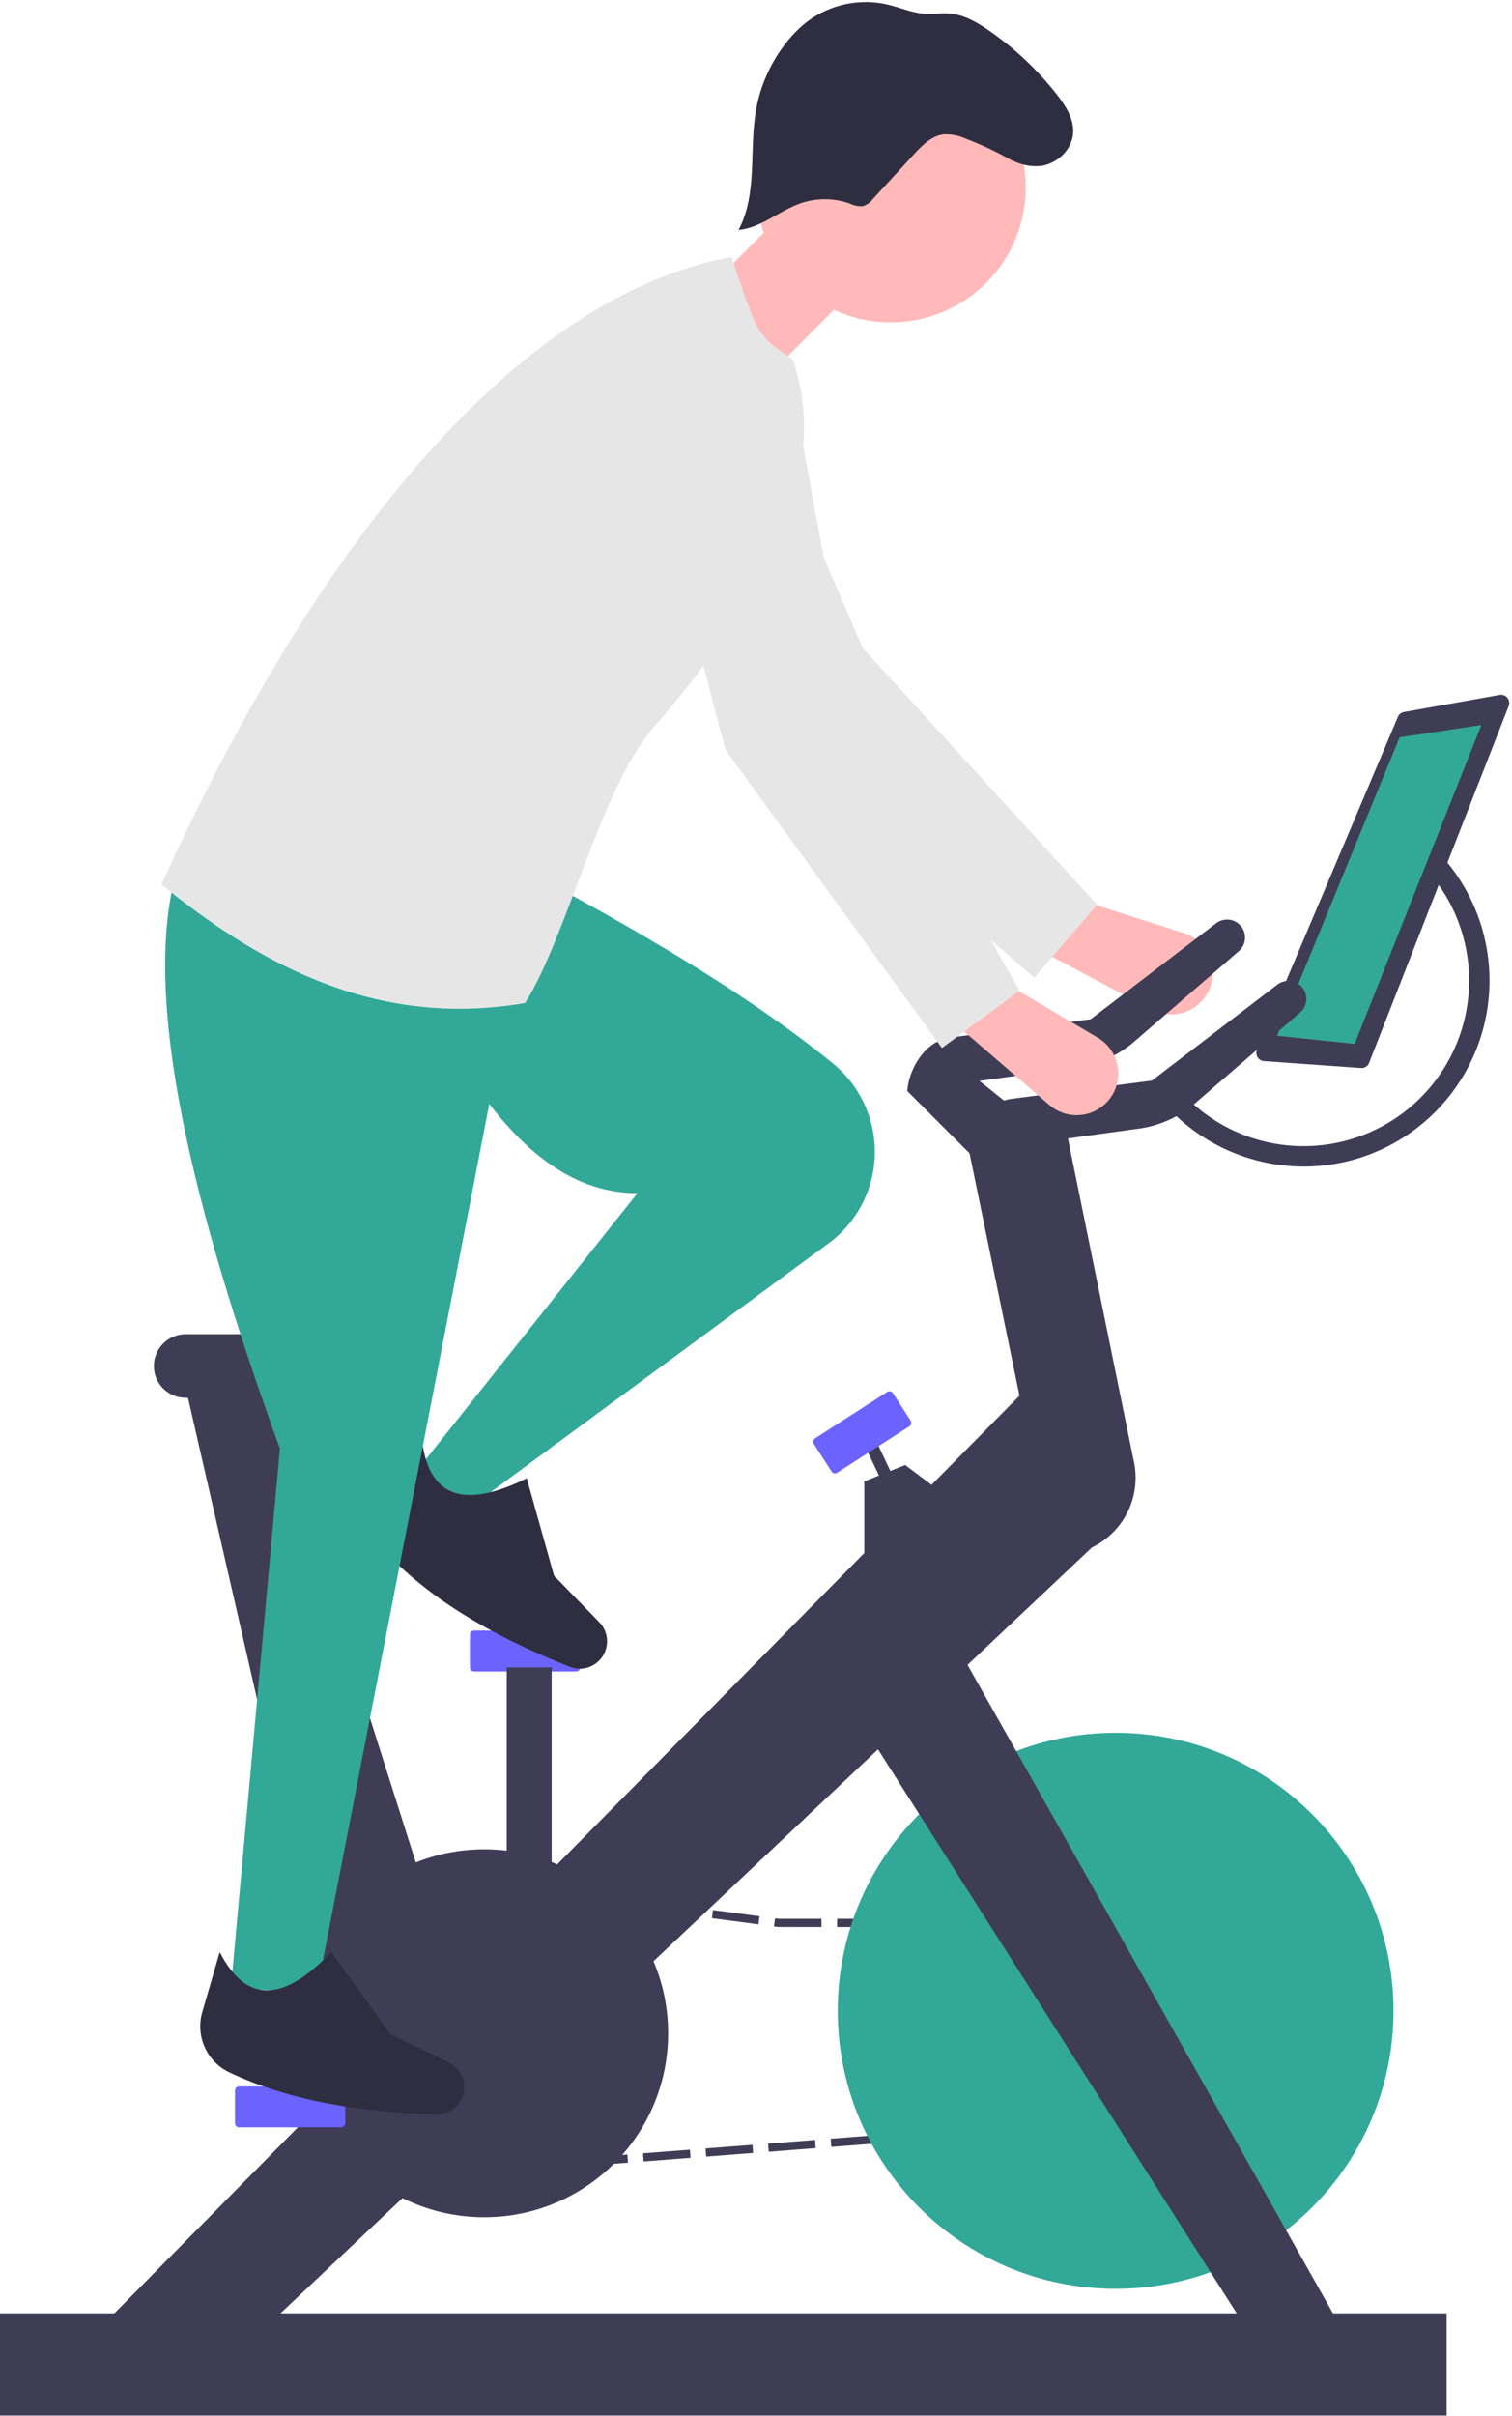 <svg width="370" height="591" viewBox="0 0 370 591" fill="none" xmlns="http://www.w3.org/2000/svg">
<path d="M292.404 246.326C293.97 245.243 295.202 243.744 295.96 241.997C296.717 240.25 296.97 238.326 296.689 236.442C296.408 234.559 295.606 232.792 294.372 231.342C293.138 229.892 291.522 228.816 289.708 228.238L266.328 220.781L253.48 231.914L281.842 246.946C283.49 247.819 285.347 248.224 287.21 248.114C289.072 248.005 290.869 247.386 292.404 246.326V246.326Z" fill="#FFB9B9"/>
<path d="M253.086 239.184L268.5 221.311L211.105 158.495L184.679 97.228C182.938 93.191 179.838 89.891 175.918 87.901C171.997 85.91 167.504 85.356 163.218 86.333V86.333C160.414 86.972 157.794 88.245 155.56 90.054C153.325 91.863 151.534 94.16 150.325 96.769C149.116 99.378 148.521 102.229 148.586 105.103C148.651 107.978 149.373 110.8 150.698 113.351L185.189 179.787L253.086 239.184Z" fill="#E6E6E6"/>
<path d="M289.909 475.935L286.955 471.35H281.5V469.35H288.045L291.591 474.851L289.909 475.935Z" fill="#3F3D56"/>
<path d="M277.668 471.35H266.171V469.35H277.668V471.35ZM262.338 471.35H250.841V469.35H262.338V471.35ZM247.009 471.35H235.512V469.35H247.009L247.009 471.35ZM231.679 471.35H220.182V469.35H231.679V471.35ZM216.35 471.35H204.853V469.35H216.35V471.35ZM201.02 471.35L190.368 471.341L189.399 471.212L189.663 469.23L190.566 469.35H201.02V471.35ZM185.601 470.707L174.203 469.194L174.467 467.211L185.864 468.725L185.601 470.707ZM170.404 468.689L159.007 467.174L159.271 465.192L170.668 466.706L170.404 468.689ZM155.208 466.669L143.811 465.156L144.075 463.173L155.472 464.687L155.208 466.669ZM140.012 464.651L128.615 463.136L128.879 461.154L140.276 462.668L140.012 464.651Z" fill="#3F3D56"/>
<path d="M119.828 466.876L117.829 466.82L118.032 459.712L125.08 460.649L124.816 462.631L119.968 461.988L119.828 466.876Z" fill="#3F3D56"/>
<path d="M118.299 520.418L116.3 520.362L116.682 506.976L118.681 507.033L118.299 520.418ZM118.809 502.571L116.81 502.514L117.192 489.128L119.191 489.185L118.809 502.571ZM119.318 484.723L117.319 484.666L117.702 471.281L119.701 471.337L119.318 484.723Z" fill="#3F3D56"/>
<path d="M115.969 531.933L116.172 524.824L118.171 524.88L118.031 529.767L122.904 529.388L123.06 531.382L115.969 531.933Z" fill="#3F3D56"/>
<path d="M126.887 531.085L126.731 529.091L138.213 528.199L138.369 530.193L126.887 531.085ZM142.196 529.896L142.041 527.902L153.522 527.009L153.678 529.003L142.196 529.896ZM157.505 528.707L157.35 526.712L168.832 525.82L168.986 527.814L157.505 528.707ZM172.814 527.517L172.659 525.523L184.141 524.63L184.295 526.624L172.814 527.517ZM188.122 526.328L187.968 524.334L199.45 523.441L199.605 525.435L188.122 526.328ZM203.432 525.138L203.277 523.144L214.759 522.251L214.913 524.246L203.432 525.138ZM218.74 523.949L218.586 521.955L230.068 521.062L230.223 523.056L218.74 523.949ZM234.05 522.759L233.896 520.765L245.377 519.873L245.531 521.867L234.05 522.759ZM249.358 521.57L249.204 519.576L260.687 518.683L260.841 520.677L249.358 521.57ZM264.668 520.38L264.514 518.386L275.995 517.494L276.149 519.488L264.668 520.38ZM279.977 519.191L279.822 517.197L291.305 516.304L291.459 518.298L279.977 519.191ZM295.286 518.001L295.132 516.007L306.613 515.115L306.768 517.109L295.286 518.001Z" fill="#3F3D56"/>
<path d="M310.595 516.812L310.44 514.818L314.752 514.483L312.409 510.849L314.091 509.765L318.248 516.217L310.595 516.812Z" fill="#3F3D56"/>
<path d="M309.909 506.969L302.409 495.331L304.091 494.247L311.591 505.885L309.909 506.969ZM299.909 491.453L292.409 479.815L294.091 478.731L301.591 490.369L299.909 491.453Z" fill="#3F3D56"/>
<path d="M273 559.85C310.555 559.85 341 529.405 341 491.85C341 454.295 310.555 423.85 273 423.85C235.445 423.85 205 454.295 205 491.85C205 529.405 235.445 559.85 273 559.85Z" fill="#32A899"/>
<path d="M329 570.85L229.5 394.35L207.5 416.35L305.5 570.35L329 570.85Z" fill="#3F3D56"/>
<path d="M27.5 566.35L251 339.85L269.5 376.35L57.5 576.35L27.5 566.35Z" fill="#3F3D56"/>
<path d="M118.5 542.35C143.353 542.35 163.5 522.203 163.5 497.35C163.5 472.497 143.353 452.35 118.5 452.35C93.647 452.35 73.5 472.497 73.5 497.35C73.5 522.203 93.647 542.35 118.5 542.35Z" fill="#3F3D56"/>
<path d="M58.5 510.35C58.235 510.35 57.981 510.456 57.793 510.643C57.606 510.831 57.5 511.085 57.5 511.35V519.35C57.5 519.615 57.606 519.869 57.793 520.057C57.981 520.244 58.235 520.35 58.5 520.35H83.5C83.765 520.35 84.019 520.244 84.207 520.057C84.394 519.869 84.5 519.615 84.5 519.35V511.35C84.5 511.085 84.394 510.831 84.207 510.643C84.019 510.456 83.765 510.35 83.5 510.35H58.5Z" fill="#6C63FF"/>
<path d="M116 398.85C115.735 398.85 115.481 398.956 115.293 399.143C115.106 399.331 115 399.585 115 399.85V407.85C115 408.115 115.106 408.369 115.293 408.557C115.481 408.744 115.735 408.85 116 408.85H141C141.265 408.85 141.519 408.744 141.707 408.557C141.894 408.369 142 408.115 142 407.85V399.85C142 399.585 141.894 399.331 141.707 399.143C141.519 398.956 141.265 398.85 141 398.85H116Z" fill="#6C63FF"/>
<path d="M237.5 382.35H211.5V362.35L221.5 358.35L237.5 370.35V382.35Z" fill="#3F3D56"/>
<path d="M214.79 353.285L212.078 354.568L217.21 365.415L219.922 364.132L214.79 353.285Z" fill="#3F3D56"/>
<path d="M217.665 340.306C217.474 340.306 217.287 340.361 217.127 340.465L199.464 351.825C199.241 351.968 199.084 352.195 199.028 352.454C198.972 352.713 199.021 352.983 199.164 353.206L203.491 359.935C203.635 360.158 203.861 360.315 204.12 360.371C204.379 360.427 204.65 360.378 204.873 360.235L222.536 348.875V348.876C222.759 348.732 222.915 348.506 222.972 348.247C223.028 347.988 222.979 347.717 222.836 347.494L218.509 340.765C218.438 340.654 218.346 340.559 218.238 340.484C218.13 340.409 218.008 340.357 217.88 340.329C217.809 340.314 217.737 340.306 217.665 340.306V340.306Z" fill="#6C63FF"/>
<path d="M257.5 380.35L237 280.85L261 276.85L277.364 357.005C278.067 359.911 278.073 362.942 277.381 365.85C276.688 368.759 275.317 371.462 273.38 373.739C271.442 376.016 268.994 377.802 266.234 378.951C263.474 380.1 260.481 380.579 257.5 380.35Z" fill="#3F3D56"/>
<path d="M333.031 261.245L309.29 259.549C308.973 259.527 308.665 259.429 308.393 259.263C308.121 259.098 307.893 258.87 307.727 258.599C307.561 258.327 307.462 258.02 307.438 257.703C307.414 257.386 307.467 257.067 307.591 256.774L342.077 175.348C342.207 175.042 342.411 174.773 342.671 174.565C342.932 174.357 343.239 174.218 343.567 174.159L366.985 169.978C367.335 169.915 367.695 169.947 368.028 170.07C368.362 170.193 368.657 170.403 368.882 170.678C369.108 170.953 369.256 171.283 369.312 171.634C369.367 171.985 369.328 172.344 369.199 172.675L335.036 259.979C334.881 260.376 334.603 260.713 334.242 260.941C333.881 261.169 333.457 261.276 333.031 261.245Z" fill="#3F3D56"/>
<path d="M312.5 253.35L331.5 255.35L362.5 177.35L342.5 180.35L312.5 253.35Z" fill="#32A899"/>
<path d="M105.5 467.35L80.5 492.35L44.5 335.35L64.5 338.35L105.5 467.35Z" fill="#3F3D56"/>
<path d="M76.366 338.112L72.048 336.817C63.563 340.557 54.332 342.294 45.068 341.894C43.068 341.811 41.177 340.954 39.795 339.506C38.413 338.057 37.646 336.128 37.657 334.125V334.125C37.657 332.063 38.477 330.086 39.935 328.627C41.393 327.169 43.371 326.35 45.433 326.35H83.15C84.171 326.35 85.15 326.756 85.872 327.478C86.594 328.2 87 329.179 87 330.2C87 331.488 86.699 332.758 86.121 333.908C85.543 335.059 84.704 336.059 83.67 336.827C82.637 337.596 81.439 338.112 80.17 338.336C78.902 338.559 77.599 338.482 76.366 338.112V338.112Z" fill="#3F3D56"/>
<path d="M315.269 239.929C314.303 239.927 313.363 240.244 312.596 240.83L281.895 264.307L247.528 268.789C241.611 269.561 237.514 275.998 237 281.85L277.453 276.232C283.073 275.691 288.384 273.411 292.647 269.711L318.149 247.656C318.829 247.069 319.313 246.288 319.536 245.418C319.759 244.549 319.711 243.631 319.397 242.79C319.083 241.949 318.52 241.223 317.782 240.712C317.044 240.2 316.167 239.927 315.269 239.929V239.929Z" fill="#3F3D56"/>
<path d="M300.269 224.929C299.303 224.927 298.363 225.244 297.596 225.83L266.895 249.307L232.528 253.789C226.611 254.561 222.514 260.998 222 266.85L262.453 261.232C268.073 260.691 273.384 258.411 277.647 254.711L303.149 232.656C303.829 232.069 304.313 231.288 304.536 230.418C304.759 229.549 304.711 228.631 304.397 227.79C304.083 226.949 303.52 226.223 302.782 225.712C302.044 225.2 301.167 224.927 300.269 224.929V224.929Z" fill="#3F3D56"/>
<path d="M319 285.35C311.851 285.335 304.805 283.643 298.429 280.409C292.053 277.176 286.524 272.491 282.287 266.733L286.319 263.776C289.552 268.193 293.648 271.908 298.358 274.698C303.068 277.488 308.295 279.294 313.723 280.007C319.15 280.72 324.666 280.326 329.937 278.847C335.208 277.369 340.124 274.837 344.389 271.405C348.654 267.973 352.179 263.713 354.751 258.88C357.323 254.048 358.889 248.744 359.354 243.29C359.819 237.835 359.173 232.343 357.456 227.145C355.739 221.947 352.985 217.151 349.363 213.047L353.111 209.737C358.907 216.303 362.685 224.402 363.991 233.062C365.298 241.722 364.077 250.576 360.475 258.559C356.874 266.543 351.045 273.317 343.688 278.07C336.331 282.822 327.759 285.35 319 285.35V285.35Z" fill="#3F3D56"/>
<path d="M354 565.85H0V590.85H354V565.85Z" fill="#3F3D56"/>
<path d="M267.247 272.051C269.015 271.344 270.55 270.156 271.676 268.621C272.803 267.086 273.477 265.266 273.622 263.367C273.767 261.469 273.377 259.568 272.496 257.879C271.615 256.191 270.279 254.784 268.639 253.817L247.5 241.35L232.5 249.35L256.812 270.308C258.225 271.527 259.945 272.333 261.785 272.641C263.626 272.948 265.515 272.744 267.247 272.051V272.051Z" fill="#FFB9B9"/>
<path d="M101.5 360.35L115.5 368.35L201.947 304.719C205.118 302.553 207.806 299.755 209.843 296.5C211.88 293.245 213.222 289.604 213.784 285.806V285.806C214.487 281.004 213.927 276.102 212.16 271.582C210.392 267.062 207.478 263.081 203.703 260.029C184.612 244.523 161.018 230.459 136 216.85L99 234.85C114.248 266.116 131.175 291.895 156 291.85L101.5 360.35Z" fill="#32A899"/>
<path d="M95.397 380.72C107.013 392.488 122.308 400.908 139.393 407.7C140.681 408.21 142.095 408.308 143.441 407.981C144.787 407.654 145.998 406.918 146.909 405.874C148.014 404.607 148.602 402.97 148.556 401.289C148.51 399.608 147.833 398.006 146.659 396.802L135.585 385.433L128.894 361.602C114.525 368.704 105.104 367.114 103.246 352.235L94.19 364.585C92.439 366.979 91.599 369.918 91.821 372.875C92.042 375.832 93.31 378.614 95.397 380.72V380.72Z" fill="#2F2E41"/>
<path d="M56.5 486.35L77.5 487.35L125.5 240.35L43 213.85C34.763 244.645 46.993 295.053 68.5 354.35L56.5 486.35Z" fill="#32A899"/>
<path d="M218 78.85C236.225 78.85 251 64.075 251 45.85C251 27.625 236.225 12.85 218 12.85C199.775 12.85 185 27.625 185 45.85C185 64.075 199.775 78.85 218 78.85Z" fill="#FFB9B9"/>
<path d="M157.5 86.35L178.5 101.35L210.5 69.35L194.5 49.35L157.5 86.35Z" fill="#FFB9B9"/>
<path d="M39.5 216.35C65.398 237.455 93.679 251.327 128.5 245.35C139.022 228.528 146.791 193.091 160 177.85C188.845 144.567 203.152 114.9 194 87.85C185.104 82.034 185.495 82.044 179 62.85C128.123 72.263 78.869 129.695 39.5 216.35Z" fill="#E6E6E6"/>
<path d="M56.164 506.93C71.112 513.999 88.368 516.661 106.745 517.179C108.13 517.217 109.492 516.824 110.644 516.055C111.796 515.286 112.682 514.179 113.179 512.886V512.886C113.782 511.317 113.773 509.577 113.153 508.014C112.533 506.451 111.347 505.179 109.832 504.45L95.529 497.57L81.069 477.481C70.009 489.081 60.614 490.82 53.765 477.481L49.495 492.189C48.671 495.038 48.891 498.087 50.113 500.788C51.336 503.49 53.481 505.668 56.164 506.93Z" fill="#2F2E41"/>
<path d="M230.5 256.35L249.5 242.35L207.5 168.35L195.35 102.742C194.55 98.419 192.261 94.513 188.881 91.701C185.501 88.889 181.243 87.35 176.847 87.35V87.35C173.971 87.35 171.134 88.009 168.553 89.276C165.972 90.543 163.716 92.385 161.957 94.66C160.199 96.935 158.985 99.583 158.41 102.4C157.834 105.217 157.911 108.128 158.636 110.911L177.5 183.35L230.5 256.35Z" fill="#E6E6E6"/>
<path d="M135 407.85H124V467.85H135V407.85Z" fill="#3F3D56"/>
<path d="M244.12 36.279C245.412 37.828 247.069 39.03 248.942 39.779C250.814 40.527 252.844 40.797 254.847 40.566C258.82 39.947 262.355 36.558 262.61 32.546C262.829 29.081 260.793 25.903 258.656 23.167C253.94 17.134 248.34 11.848 242.046 7.488C239.044 5.41 235.732 3.497 232.089 3.273C230.286 3.162 228.479 3.473 226.674 3.395C223.356 3.253 220.246 1.817 217.009 1.073C213.685 0.333 210.241 0.315 206.91 1.021C203.579 1.726 200.438 3.14 197.7 5.164C195.875 6.559 194.223 8.169 192.782 9.958C188.796 14.834 186.123 20.647 185.016 26.846C183.276 36.673 185.448 47.451 180.726 56.242C186.267 55.725 190.709 51.5 195.973 49.694C199.879 48.368 204.119 48.406 208.001 49.802C209.001 50.314 210.128 50.525 211.246 50.408C212.169 50.083 212.976 49.492 213.566 48.712L223.632 37.76C225.68 35.531 228.007 33.156 231.019 32.847C232.817 32.785 234.605 33.14 236.243 33.883C240.279 35.41 244.182 37.264 247.915 39.429" fill="#2F2E41"/>
<path d="M225 264.85L222 266.85L242 286.85L254 275.85L234 259.85L225 264.85Z" fill="#3F3D56"/>
</svg>

